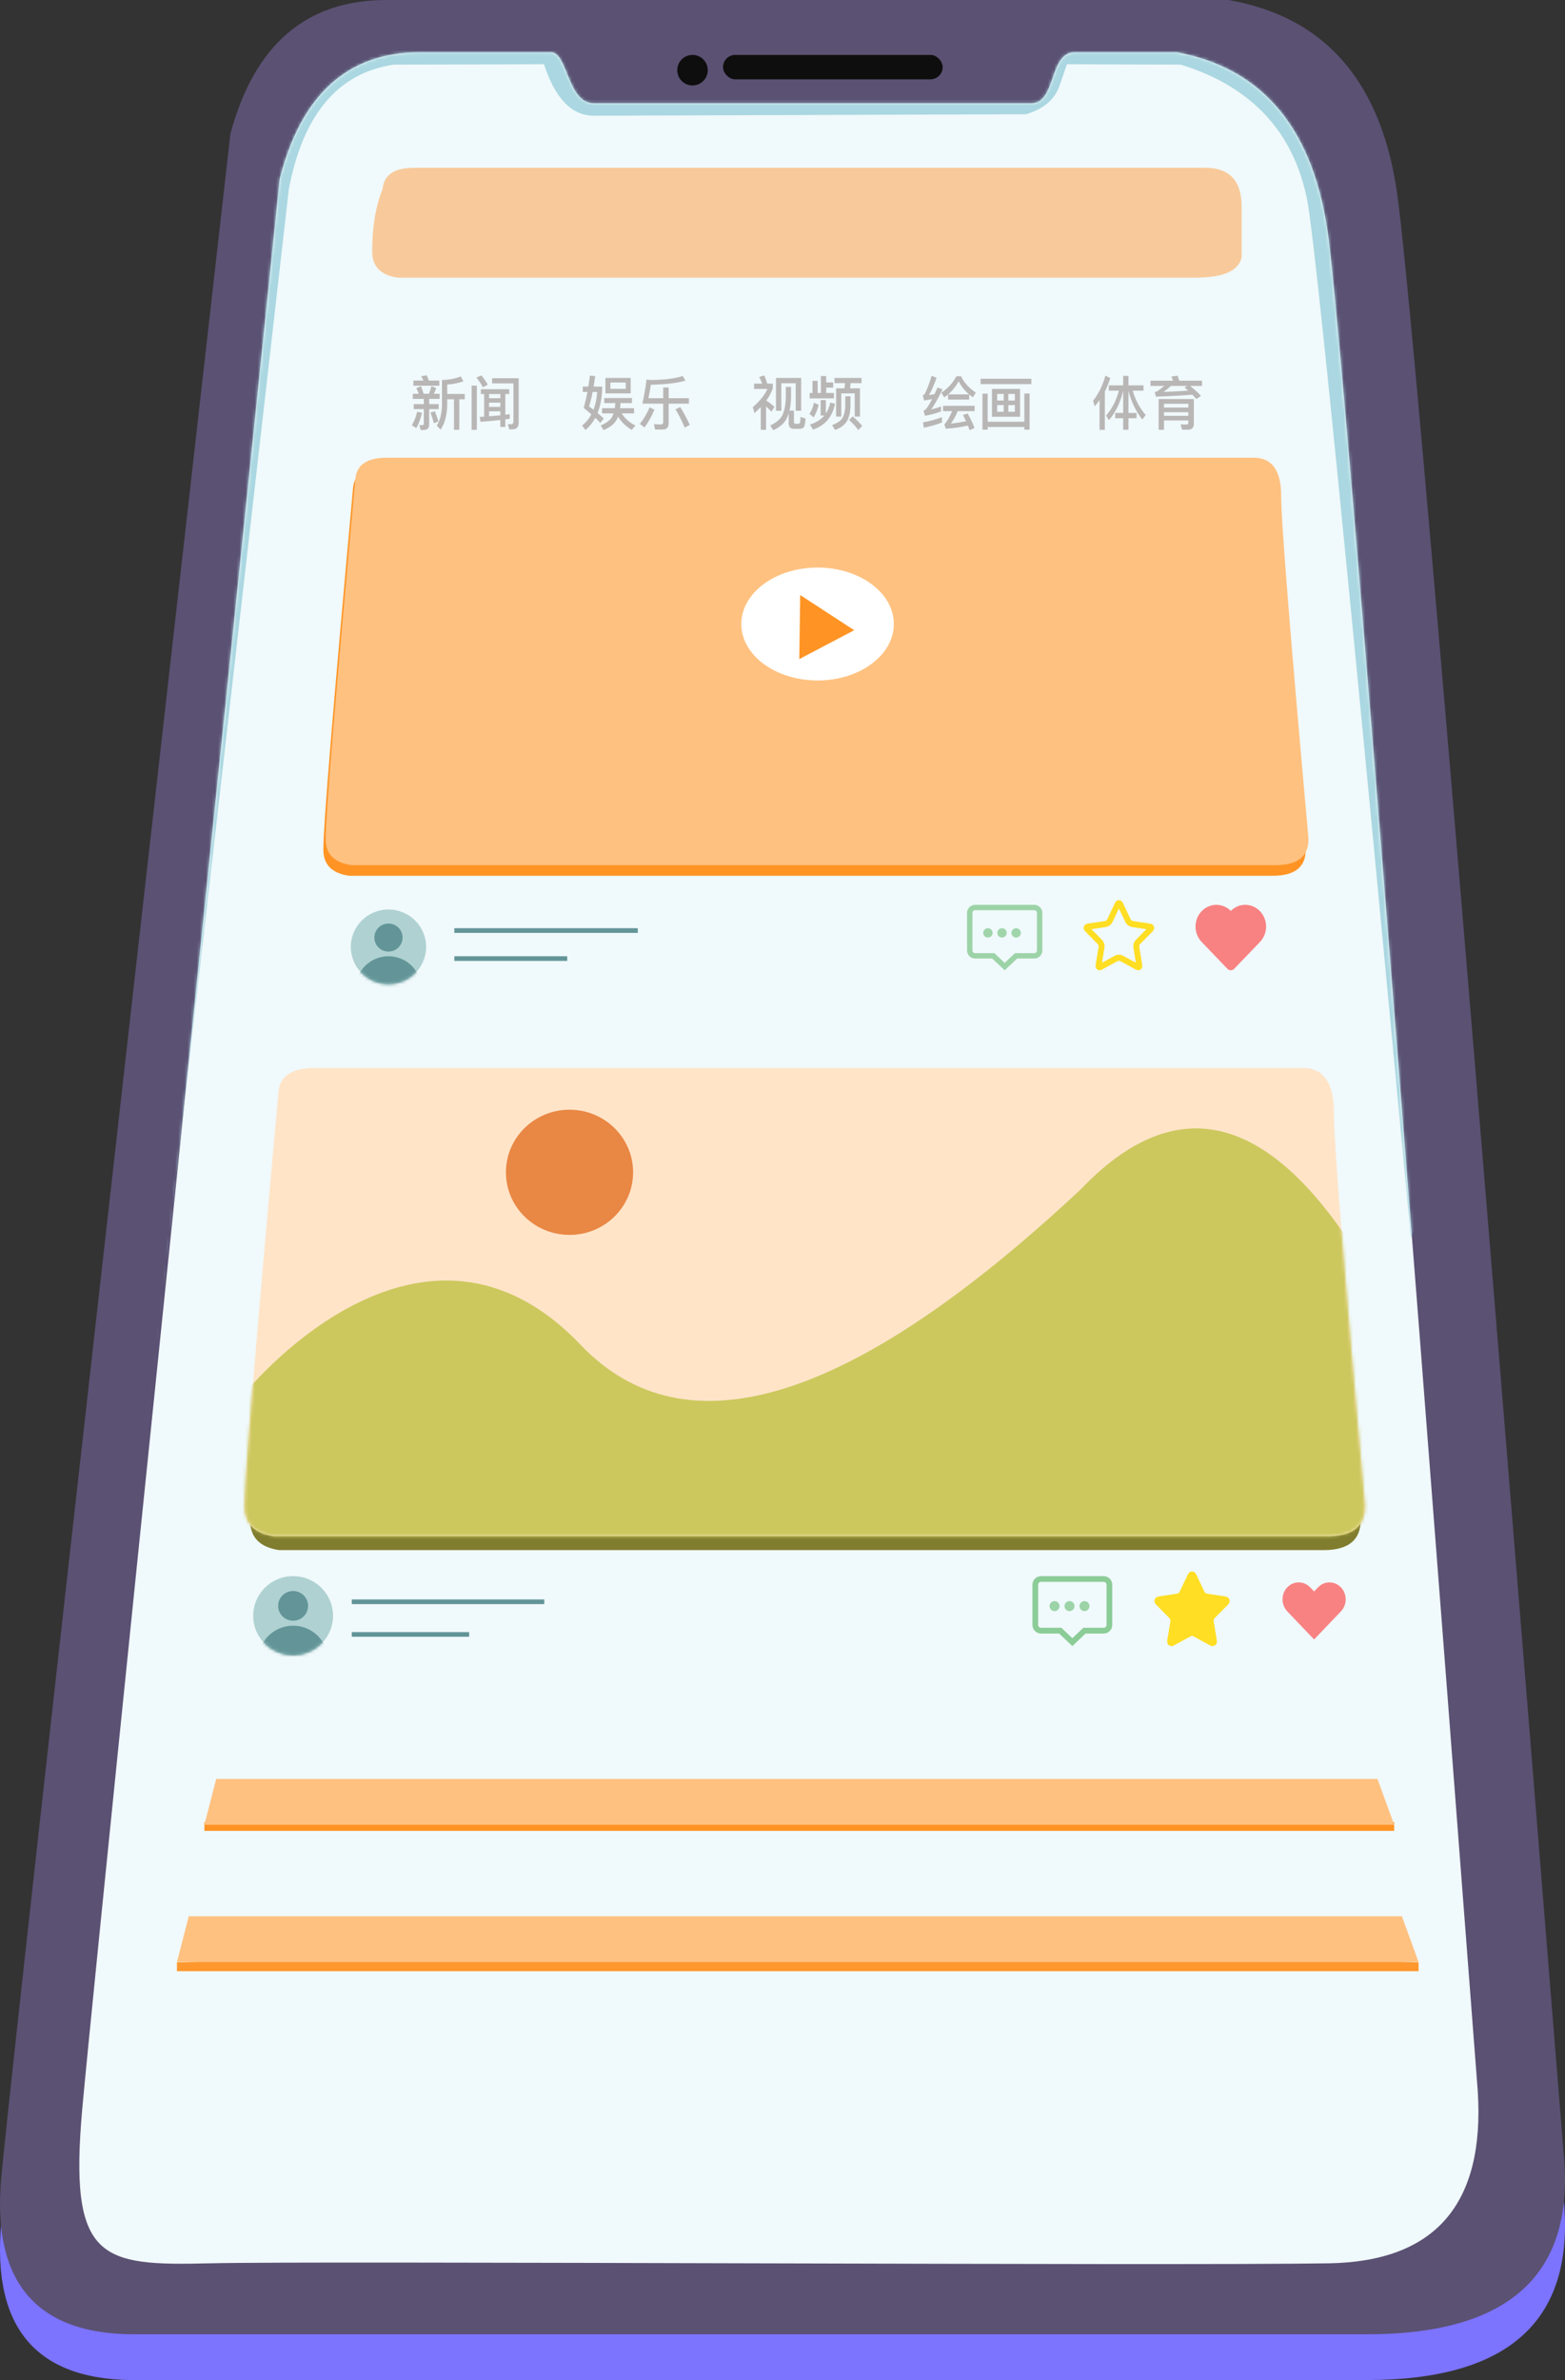 <?xml version="1.0" encoding="UTF-8"?>
<svg width="513px" height="780px" viewBox="0 0 513 780" version="1.1" xmlns="http://www.w3.org/2000/svg" xmlns:xlink="http://www.w3.org/1999/xlink">
    <rect x="0" y="0" width="513" height="780" fill="#333333" stroke="none"/>
    <!-- Generator: Sketch 60.1 (88133) - https://sketch.com -->
    <title>手机</title>
    <desc>Created with Sketch.</desc>
    <defs>
        <path d="M359.702,0.119 C388.516,5.433 405.14,25.963 409.575,61.709 C414.01,97.454 430.283,299.606 458.395,668.164 C460.798,705.296 444.525,724.15 409.575,724.728 C357.15,725.594 78.534,723.862 42.716,724.728 C6.897,725.594 -3.527,723.862 0.991,673.8 C4.004,640.425 25.565,429.713 65.676,41.662 C72.735,13.967 88.046,0.119 111.609,0.119 C119.43,0.119 133.767,0.119 154.62,0.119 C160.096,0.119 160.004,16.828 168.574,16.828 C195.369,16.828 254.562,16.828 312.113,16.828 C320.303,16.828 317.728,0.119 326.319,0.119 C333.432,0.119 344.559,0.119 359.702,0.119 Z" id="path-1"></path>
        <path d="M149.882,0 L304.571,0 C310.557,0 313.55,4.182 313.55,12.547 C313.55,20.911 316.532,58.3 322.497,124.714 C322.642,130.457 319.203,133.392 312.18,133.518 C301.124,133.518 246.056,133.518 146.978,133.518 L8.783,133.518 C3.03,132.689 0.221,129.754 0.358,124.714 C0.358,117.099 3.602,77.806 10.091,6.836 C10.54,2.279 13.963,0 20.362,0 C26.761,0 69.934,0 149.882,0 Z" id="path-3"></path>
        <path d="M170.649,0 L346.991,0 C353.815,0 357.227,4.807 357.227,14.42 C357.227,24.034 360.626,67.005 367.426,143.335 C367.591,149.936 363.671,153.309 355.665,153.454 C343.061,153.454 280.286,153.454 167.338,153.454 L9.8,153.454 C3.241,152.501 0.04,149.128 0.196,143.335 C0.196,134.583 3.894,89.424 11.291,7.856 C11.802,2.619 15.705,0 23,0 C30.294,0 79.511,0 170.649,0 Z" id="path-5"></path>
        <ellipse id="path-7" cx="12.336" cy="12.252" rx="12.336" ry="12.252"></ellipse>
        <ellipse id="path-9" cx="13.079" cy="12.988" rx="13.079" ry="12.988"></ellipse>
    </defs>
    <g id="页面-1" stroke="none" stroke-width="1" fill="none" fill-rule="evenodd">
        <g id="画板" transform="translate(-458, -6107)">
            <g id="手机" transform="translate(458, 6107)">
                <path d="M402.701,15 C434.764,20.61 453.263,42.284 458.198,80.021 C463.133,117.758 481.241,331.173 512.522,720.266 C516.552,760.076 495.085,779.981 448.12,779.981 C401.156,779.981 267.115,779.981 45.999,779.981 C12.284,780.652 -2.897,763.371 0.455,728.136 C3.807,692.902 28.83,469.809 75.525,58.858 C83.379,29.619 100.417,15 126.636,15 C152.856,15 244.878,15 402.701,15 Z" id="路径-244备份" fill="#7C73FF"></path>
                <path d="M402.701,0 C434.764,5.61 453.263,27.284 458.198,65.021 C463.133,102.758 481.241,316.173 512.522,705.266 C516.552,745.076 495.085,764.981 448.12,764.981 C401.156,764.981 267.115,764.981 45.999,764.981 C12.284,765.652 -2.897,748.371 0.455,713.136 C3.807,677.902 28.83,454.809 75.525,43.858 C83.379,14.619 100.417,0 126.636,0 C152.856,0 244.878,0 402.701,0 Z" id="路径-244" fill="#5B5173"></path>
                <circle id="椭圆形" fill="#0E0E0E" cx="227" cy="23" r="5"></circle>
                <rect id="矩形" fill="#0E0E0E" x="237" y="18" width="72" height="8" rx="4"></rect>
                <g id="路径-20" transform="translate(26, 17)">
                    <mask id="mask-2" fill="white">
                        <use xlink:href="#path-1"></use>
                    </mask>
                    <use id="蒙版" fill="#F0F9FB" xlink:href="#path-1"></use>
                    <path d="M20.31,468.563 L68.667,45.084 C73.301,20.525 84.764,6.891 103.057,4.182 L152.321,4.04 C155.966,15.295 161.422,20.923 168.689,20.923 L310.338,20.438 C316.07,18.716 319.719,15.622 321.284,11.153 L323.735,4.04 L361.061,4.182 C384.194,11.324 398.004,26.11 402.491,48.541 C405.093,61.766 416.419,175.092 436.467,388.522 L449.542,358.567 L405.428,11.153 L378.17,-4.369 L80.07,-4.369 L58.609,37.649 L20.31,468.563 Z" fill="#AAD7E1" mask="url(#mask-2)"></path>
                </g>
                <path d="M144.006,126.401 L144.006,124.72 L140.564,124.72 C140.34,124.089 140.098,123.516 139.875,123 L138.052,123.306 C138.331,123.745 138.591,124.223 138.815,124.72 L135.502,124.72 L135.502,126.401 L144.006,126.401 Z M150.556,140.866 L150.556,130.854 L152.342,130.854 L152.342,129.115 L146.593,129.115 L146.593,126.019 C148.528,125.885 150.295,125.541 151.896,124.968 L151.04,123.363 C149.216,124.089 147.169,124.49 144.881,124.529 L144.881,132.783 C144.806,135.631 144.229,137.847 143.169,139.452 L144.415,140.828 C145.774,138.822 146.5,136.146 146.593,132.783 L146.593,130.854 L148.825,130.854 L148.825,140.866 L150.556,140.866 Z M138.833,140.924 C140.061,140.924 140.675,140.35 140.675,139.204 L140.675,134.083 L143.801,134.083 L143.801,132.439 L140.675,132.439 L140.675,130.72 L144.118,130.72 L144.118,129.057 L142.22,129.057 C142.499,128.484 142.759,127.854 142.983,127.146 L141.401,126.573 C141.178,127.433 140.917,128.255 140.62,129.057 L138.852,129.057 C138.591,128.102 138.294,127.28 137.996,126.592 L136.451,127.185 C136.768,127.758 137.047,128.389 137.289,129.057 L135.316,129.057 L135.316,130.72 L138.926,130.72 L138.926,132.439 L135.614,132.439 L135.614,134.083 L138.926,134.083 L138.926,138.783 C138.926,139.166 138.703,139.357 138.256,139.357 C138.014,139.357 137.754,139.318 137.475,139.242 L137.866,140.924 L138.833,140.924 Z M142.22,138.688 L143.708,138.115 C143.429,137.121 143.039,136.013 142.555,134.79 L141.103,135.191 C141.55,136.338 141.922,137.503 142.22,138.688 Z M136.451,140.312 C137.27,138.879 137.884,137.197 138.331,135.268 L136.731,134.924 C136.396,136.49 135.819,137.981 135,139.357 L136.451,140.312 Z M158.297,126.917 L159.897,126.076 C159.283,124.968 158.576,123.955 157.794,123.019 L156.176,123.745 C156.957,124.682 157.664,125.732 158.297,126.917 Z M167.991,140.694 C169.331,140.694 170.02,139.949 170.02,138.478 L170.02,123.955 L161.311,123.955 L161.311,125.637 L168.308,125.637 L168.308,137.981 C168.308,138.669 168.066,139.032 167.619,139.032 L166.484,138.994 L166.931,140.694 L167.991,140.694 Z M156.306,140.866 L156.306,126.382 L154.594,126.382 L154.594,140.866 L156.306,140.866 Z M165.647,139.911 L165.647,137.427 L167.098,137.217 L167.098,137.217 L167.098,135.726 C166.633,135.783 166.149,135.841 165.647,135.917 L165.647,129.134 L166.931,129.134 L166.931,127.548 L157.627,127.548 L157.627,129.134 L158.706,129.134 L158.706,136.548 L157.292,136.624 L157.478,138.229 C159.804,138.076 161.981,137.866 164.009,137.637 L164.009,139.911 L165.647,139.911 Z M164.009,130.51 L160.306,130.51 L160.306,129.134 L164.009,129.134 L164.009,130.51 Z M164.009,133.338 L160.306,133.338 L160.306,131.962 L164.009,131.962 L164.009,133.338 Z M160.306,136.433 L160.306,134.79 L164.009,134.79 L164.009,136.108 C162.856,136.223 161.609,136.318 160.306,136.433 Z M191.939,140.924 C193.223,139.815 194.284,138.478 195.14,136.93 C195.754,137.503 196.294,138.057 196.759,138.592 L197.931,137.178 C197.391,136.643 196.703,136.032 195.884,135.344 C196.759,133.166 197.261,130.624 197.391,127.701 L197.391,126.707 L194.582,126.707 C194.749,125.637 194.917,124.49 195.103,123.268 L193.372,123.096 C193.223,124.318 193.037,125.522 192.851,126.707 L191.028,126.707 L191.028,128.446 L192.553,128.446 C192.2,130.318 191.791,132.076 191.344,133.701 C192.274,134.427 193.112,135.134 193.856,135.783 C193.075,137.236 192.051,138.459 190.804,139.49 L191.939,140.924 Z M206.733,128.924 L206.733,123.86 L198.452,123.86 L198.452,128.924 L206.733,128.924 Z M205.114,127.433 L200.09,127.433 L200.09,125.35 L205.114,125.35 L205.114,127.433 Z M194.545,134.274 C194.098,133.93 193.614,133.567 193.093,133.185 C193.502,131.924 193.893,130.338 194.265,128.446 L195.754,128.446 C195.605,130.624 195.214,132.554 194.545,134.274 Z M197.838,140.943 C199.755,140.178 201.15,139.127 202.006,137.771 C202.229,137.389 202.416,136.968 202.602,136.51 C203.606,138.229 205.114,139.701 207.086,140.885 L208.277,139.452 C206.267,138.42 204.779,137.102 203.811,135.478 L207.83,135.478 L207.83,133.777 L203.271,133.777 C203.327,133.261 203.365,132.707 203.402,132.096 L207.142,132.096 L207.142,130.433 L198.061,130.433 L198.061,132.096 L201.708,132.096 C201.671,132.669 201.615,133.242 201.541,133.777 L197.354,133.777 L197.354,135.478 L201.132,135.478 C201.001,135.86 200.853,136.242 200.666,136.586 C199.997,137.732 198.75,138.669 196.908,139.433 L197.838,140.943 Z M217.264,140.771 C218.53,140.771 219.181,140.064 219.181,138.688 L219.181,132.287 L225.824,132.287 L225.824,130.51 L219.181,130.51 L219.181,126.994 L217.395,126.994 L217.395,130.51 L212.538,130.51 C212.817,129.191 213.096,127.72 213.357,126.076 C218.009,126 221.786,125.561 224.67,124.758 L223.833,123.229 C221.153,124.07 217.655,124.51 213.338,124.529 C212.854,124.51 212.371,124.452 211.924,124.376 C211.664,126.669 211.217,129.306 210.584,132.287 L217.395,132.287 L217.395,138.229 C217.395,138.803 217.134,139.108 216.65,139.108 C215.925,139.108 215.162,139.07 214.362,138.994 L214.752,140.771 L217.264,140.771 Z M224.447,140.121 L226.122,139.261 C225.117,137.121 224.075,135.172 222.996,133.395 L221.433,134.159 C222.512,135.917 223.517,137.904 224.447,140.121 Z M211.273,140.064 C212.501,138.42 213.58,136.49 214.511,134.274 L212.947,133.49 C212.054,135.592 210.975,137.408 209.728,138.917 L211.273,140.064 Z M251.112,140.847 L251.112,133.204 C251.707,133.701 252.284,134.274 252.861,134.924 L253.866,133.357 C253.047,132.573 252.154,131.885 251.186,131.274 C252.154,129.936 252.88,128.599 253.326,127.242 L253.326,125.713 L251.503,125.713 C251.279,124.911 250.944,124.013 250.535,123.038 L248.86,123.535 C249.232,124.242 249.549,124.968 249.828,125.713 L247.186,125.713 L247.186,127.452 L251.558,127.452 C250.721,129.401 249.121,131.389 246.758,133.452 L247.316,135.363 C248.06,134.713 248.749,134.064 249.381,133.414 L249.381,140.847 L251.112,140.847 Z M256.117,134.618 L256.117,125.599 L260.825,125.599 L260.825,134.618 L262.611,134.618 L262.611,123.86 L254.368,123.86 L254.368,134.618 L256.117,134.618 Z M253.438,141 C255.447,140.121 256.899,138.898 257.811,137.293 C258.071,136.758 258.313,136.166 258.536,135.497 L258.536,138.669 C258.536,139.911 259.094,140.541 260.211,140.541 L262.053,140.541 C262.649,140.541 263.114,140.389 263.411,140.102 C263.709,139.777 263.932,138.803 264.063,137.178 L262.425,136.624 C262.369,137.713 262.295,138.363 262.183,138.592 C262.072,138.783 261.923,138.879 261.737,138.879 L260.732,138.879 C260.397,138.879 260.248,138.669 260.248,138.287 L260.248,134.561 L258.797,134.561 C259.076,133.376 259.243,131.981 259.299,130.414 L259.299,126.803 L257.587,126.803 L257.587,130.414 C257.513,132.726 257.141,134.599 256.471,136.051 C255.764,137.408 254.443,138.535 252.489,139.414 L253.438,141 Z M273.348,130.567 L273.348,128.79 L270.817,128.79 L270.817,127.032 L273.106,127.032 L273.106,125.331 L270.817,125.331 L270.817,123.248 L269.087,123.248 L269.087,128.79 L268.026,128.79 L268.026,124.815 L266.333,124.815 L266.333,128.79 L265.402,128.79 L265.402,130.567 L273.348,130.567 Z M275.767,136.529 L275.767,128.924 L280.177,128.924 L280.177,136.529 L281.889,136.529 L281.889,127.261 L278.651,127.261 C278.726,126.726 278.781,126.153 278.819,125.561 L282.41,125.561 L282.41,123.86 L273.553,123.86 L273.553,125.561 L276.995,125.561 C276.939,126.134 276.883,126.707 276.809,127.261 L274.074,127.261 L274.074,136.529 L275.767,136.529 Z M273.72,140.904 C275.469,140.274 276.716,139.376 277.497,138.229 C278.279,136.987 278.707,135.325 278.781,133.242 L278.781,129.879 L277.069,129.879 L277.069,133.242 C276.995,134.809 276.679,136.07 276.102,137.064 C275.506,137.962 274.39,138.707 272.752,139.318 L273.72,140.904 Z M266.5,140.79 C270.482,139.433 272.883,136.605 273.701,132.306 L272.157,131.943 C271.878,133.28 271.394,134.484 270.706,135.516 L270.706,131.121 L269.012,131.121 L269.012,136.166 L270.222,136.166 C269.068,137.522 267.505,138.516 265.496,139.127 L266.5,140.79 Z M266.668,136.796 C267.356,135.822 267.915,134.427 268.342,132.631 L266.798,132 C266.482,133.49 265.998,134.694 265.347,135.611 L266.668,136.796 Z M281.331,140.924 L282.633,139.586 C281.777,138.554 280.735,137.503 279.507,136.452 L278.316,137.618 C279.619,138.803 280.624,139.892 281.331,140.924 Z M303.195,136.242 C304.869,135.994 306.618,135.516 308.461,134.828 L308.461,133.204 C307.381,133.624 306.302,133.949 305.241,134.197 C306.246,132.822 307.474,130.624 308.963,127.605 L307.326,126.994 C306.972,127.758 306.637,128.484 306.321,129.153 C305.725,129.287 305.111,129.401 304.516,129.478 C305.353,128.025 306.19,126.134 307.009,123.803 L305.372,123.153 C304.776,125.255 304.051,127.185 303.232,128.904 C303.009,129.248 302.767,129.478 302.469,129.592 L302.934,131.274 C303.827,131.102 304.702,130.93 305.539,130.777 C304.72,132.344 304.051,133.452 303.511,134.083 C303.288,134.293 303.027,134.465 302.729,134.599 L303.195,136.242 Z M317.69,130.949 L317.69,129.287 C318.062,129.592 318.453,129.898 318.899,130.204 L319.867,128.675 C317.597,127.127 315.978,125.35 315.048,123.325 L313.485,123.325 C312.331,125.541 310.675,127.318 308.554,128.694 L309.521,130.223 C309.949,129.936 310.359,129.631 310.768,129.287 L310.768,130.949 L317.69,130.949 Z M317.653,129.248 L310.805,129.248 C312.145,128.102 313.299,126.669 314.266,124.93 C315.048,126.554 316.183,127.987 317.653,129.248 Z M317.857,140.981 L319.439,140.236 C318.788,138.554 318.044,136.968 317.188,135.497 L315.643,136.013 C315.978,136.624 316.313,137.293 316.648,138.019 C315.048,138.382 313.392,138.65 311.698,138.803 C312.554,137.656 313.299,136.299 313.931,134.732 L319.476,134.732 L319.476,132.994 L309.13,132.994 L309.13,134.732 L312.108,134.732 C311.401,136.471 310.545,137.924 309.558,139.108 L310.024,140.503 C312.498,140.331 314.917,139.987 317.281,139.471 C317.467,139.93 317.671,140.446 317.857,140.981 Z M302.804,140.178 C305.037,139.72 307.009,139.146 308.758,138.459 L308.758,136.72 C306.972,137.408 304.925,137.981 302.581,138.401 L302.804,140.178 Z M338.065,125.885 L338.065,124.127 L321.43,124.127 L321.43,125.885 L338.065,125.885 Z M334.362,136.586 L334.362,127.452 L325.17,127.452 L325.17,136.586 L334.362,136.586 Z M323.756,140.809 L323.756,139.93 L335.777,139.93 L335.777,140.809 L337.489,140.809 L337.489,128.962 L335.777,128.962 L335.777,138.21 L323.756,138.21 L323.756,129.019 L322.044,129.019 L322.044,140.809 L323.756,140.809 Z M332.669,131.255 L330.529,131.255 L330.529,129.096 L332.669,129.096 L332.669,131.255 Z M329.003,131.255 L326.864,131.255 L326.864,129.096 L329.003,129.096 L329.003,131.255 Z M329.003,134.943 L326.864,134.943 L326.864,132.745 L329.003,132.745 L329.003,134.943 Z M332.669,134.943 L330.529,134.943 L330.529,132.745 L332.669,132.745 L332.669,134.943 Z M362.162,140.866 L362.162,128.312 C362.888,126.898 363.483,125.427 363.93,123.879 L362.348,123.115 C361.492,126.248 360.134,129 358.311,131.35 L358.832,133.166 C359.39,132.516 359.929,131.828 360.432,131.14 L360.432,140.866 L362.162,140.866 Z M369.903,140.847 L369.903,137.064 L372.564,137.064 L372.564,135.325 L369.903,135.325 L369.903,128.025 C370.759,131.522 372.266,134.675 374.425,137.484 L375.56,136.013 C373.55,133.682 372.117,131.006 371.299,128.025 L374.834,128.025 L374.834,126.287 L369.903,126.287 L369.903,123.191 L368.173,123.191 L368.173,126.287 L363.465,126.287 L363.465,128.025 L366.758,128.025 C365.884,131.312 364.488,134.025 362.572,136.166 L363.483,137.713 C365.679,135.191 367.242,131.962 368.173,128.025 L368.173,135.325 L365.567,135.325 L365.567,137.064 L368.173,137.064 L368.173,140.847 L369.903,140.847 Z M392.176,130.777 L393.665,129.726 C392.846,128.809 391.655,127.72 390.13,126.478 L394,126.478 L394,124.758 L386.557,124.758 C386.371,124.146 386.185,123.611 385.98,123.115 L383.915,123.439 C384.138,123.841 384.361,124.28 384.547,124.758 L377.141,124.758 L377.141,126.478 L381.607,126.478 C380.751,127.204 380.007,127.777 379.374,128.217 C379.151,128.331 378.872,128.408 378.518,128.446 L378.909,129.994 C383.784,129.822 387.766,129.611 390.855,129.344 C391.339,129.841 391.786,130.318 392.176,130.777 Z M381.384,128.446 C382.11,127.949 382.928,127.28 383.84,126.478 L389.125,126.478 L388.325,127.013 C388.715,127.357 389.106,127.682 389.478,128.025 C387.171,128.178 384.473,128.331 381.384,128.446 Z M381.551,140.847 L381.551,137.79 L389.534,137.79 L389.534,138.554 C389.534,138.936 389.274,139.146 388.79,139.146 L387.004,139.07 L387.469,140.828 L389.367,140.828 C390.669,140.828 391.339,140.197 391.339,138.936 L391.339,130.777 L379.784,130.777 L379.784,140.847 L381.551,140.847 Z M389.534,133.567 L381.551,133.567 L381.551,132.325 L389.534,132.325 L389.534,133.567 Z M389.534,136.261 L381.551,136.261 L381.551,135.096 L389.534,135.096 L389.534,136.261 Z" id="新闻娱乐视频绘画体育" fill="#B9B6B6" fill-rule="nonzero"></path>
                <path d="M255.771,55 L395.587,55 C403.196,55.177 407,59.415 407,67.714 C407,76.013 407,81.531 407,84.268 C406.116,88.756 401.033,91 391.752,91 C382.47,91 337.143,91 255.771,91 L130.393,91 C124.665,90.16 121.868,87.186 122.005,82.078 C122.005,74.362 123.141,67.644 125.412,61.927 C125.859,57.309 129.267,55 135.638,55 C142.009,55 182.053,55 255.771,55 Z" id="路径-252" fill="#F8CA9B"></path>
                <path d="M255.46,153 L410.078,153 C416.061,153 419.053,157.197 419.053,165.592 C419.053,173.987 422.034,211.511 427.996,278.164 C428.141,283.928 424.703,286.874 417.684,287 C406.633,287 351.59,287 252.557,287 L114.426,287 C108.675,286.168 105.868,283.223 106.005,278.164 C106.005,270.522 109.248,231.087 115.733,159.86 C116.182,155.287 119.604,153 126,153 C132.395,153 175.549,153 255.46,153 Z" id="蒙版" fill="#FF9424"></path>
                <g id="路径-8备份" transform="translate(106, 150)">
                    <g transform="translate(0.411, 0)">
                        <mask id="mask-4" fill="white">
                            <use xlink:href="#path-3"></use>
                        </mask>
                        <use id="蒙版" fill="#FFC180" opacity="0.813" xlink:href="#path-3"></use>
                    </g>
                </g>
                <path d="M250.955,354 L425.74,354 C432.504,354 435.886,358.824 435.886,368.472 C435.886,378.119 439.256,421.244 445.995,497.845 C446.159,504.47 442.273,507.855 434.338,508 C421.846,508 359.624,508 247.673,508 L91.525,508 C85.024,507.044 81.851,503.659 82.005,497.845 C82.005,489.062 85.671,443.742 93.003,361.884 C93.51,356.628 97.378,354 104.608,354 C111.838,354 160.62,354 250.955,354 Z" id="路径-252备份-2" fill="#807D2E"></path>
                <g id="路径-8" transform="translate(80, 350)">
                    <mask id="mask-6" fill="white">
                        <use xlink:href="#path-5"></use>
                    </mask>
                    <use id="蒙版" fill="#FFE4C8" xlink:href="#path-5"></use>
                    <path d="M2.45,103.984 C2.893,103.984 58.658,36.546 110.289,90.694 C144.71,126.793 199.379,109.807 274.296,39.736 C304.404,8.225 333.82,14.07 362.543,57.271 L371.237,161.779 L-3.708,159.215 C0.101,122.394 2.154,103.984 2.45,103.984 Z" fill="#CCC85E" mask="url(#mask-6)"></path>
                    <ellipse id="椭圆形" fill="#E98744" mask="url(#mask-6)" cx="106.685" cy="34.185" rx="20.843" ry="20.511"></ellipse>
                </g>
                <g id="编组-2" transform="translate(115, 295)">
                    <g id="留言板,信息_jurassic-(1)" transform="translate(202, 1.532)" fill-rule="nonzero">
                        <path d="M22.028,0 L2.643,0 C1.187,0 0,1.185 0,2.639 L0,14.954 C0,16.408 1.187,17.593 2.643,17.593 L8.247,17.593 L12.336,21.441 L16.422,17.593 L22.028,17.593 C23.485,17.593 24.672,16.408 24.672,14.954 L24.672,2.639 C24.672,1.185 23.485,0 22.028,0 Z M22.909,14.954 C22.909,15.438 22.516,15.834 22.028,15.834 L15.723,15.834 L12.336,19.022 L8.946,15.834 L2.643,15.834 C2.156,15.834 1.762,15.438 1.762,14.954 L1.762,2.639 C1.762,2.152 2.156,1.759 2.643,1.759 L22.028,1.759 C22.516,1.759 22.909,2.152 22.909,2.639 L22.909,14.954 Z" id="形状" fill="#9CD3A7"></path>
                        <path d="M6.834,7.658 C5.984,7.658 5.292,8.344 5.292,9.189 C5.292,10.036 5.984,10.721 6.834,10.721 C7.685,10.721 8.376,10.036 8.376,9.189 C8.376,8.344 7.685,7.658 6.834,7.658 Z" id="形状" fill="#A0D5AB"></path>
                        <path d="M11.46,7.658 C10.61,7.658 9.918,8.344 9.918,9.189 C9.918,10.036 10.61,10.721 11.46,10.721 C12.311,10.721 13.002,10.036 13.002,9.189 C13.002,8.344 12.311,7.658 11.46,7.658 Z" id="形状备份" fill="#A0D5AB"></path>
                        <path d="M16.086,7.658 C15.236,7.658 14.544,8.344 14.544,9.189 C14.544,10.036 15.236,10.721 16.086,10.721 C16.937,10.721 17.628,10.036 17.628,9.189 C17.628,8.344 16.937,7.658 16.086,7.658 Z" id="形状备份-2" fill="#A0D5AB"></path>
                    </g>
                    <g id="收藏" transform="translate(240.216, 0)" fill="#FFDE23" fill-rule="nonzero">
                        <path d="M17.11,13.015 C16.503,13.632 16.164,14.709 16.309,15.577 L17.123,20.511 L12.869,18.188 C12.112,17.777 11.016,17.775 10.261,18.188 L6.007,20.511 L6.821,15.577 C6.963,14.709 6.627,13.632 6.02,13.015 L2.564,9.516 L7.333,8.796 C8.175,8.668 9.062,7.999 9.439,7.208 L11.566,2.732 L13.691,7.208 C14.068,7.999 14.955,8.668 15.797,8.796 L20.566,9.516 L17.11,13.015 Z M22.618,10.23 C23.07,9.773 23.233,9.205 23.065,8.673 C22.897,8.143 22.442,7.786 21.817,7.691 L16.076,6.825 C15.867,6.794 15.521,6.53 15.425,6.332 L12.858,0.925 C12.579,0.337 12.106,0 11.564,0 C11.023,0 10.55,0.339 10.271,0.925 L7.705,6.332 C7.609,6.532 7.263,6.794 7.051,6.825 L1.31,7.691 C0.685,7.786 0.233,8.143 0.065,8.673 C-0.103,9.202 0.06,9.77 0.512,10.23 L4.665,14.437 C4.82,14.593 4.955,15.022 4.916,15.243 L3.934,21.185 C3.828,21.832 4.017,22.392 4.456,22.719 C4.683,22.888 4.947,22.973 5.224,22.973 C5.482,22.973 5.756,22.898 6.025,22.752 L11.16,19.946 C11.344,19.846 11.778,19.846 11.962,19.946 L17.095,22.752 C17.653,23.058 18.227,23.045 18.663,22.719 C19.103,22.39 19.294,21.832 19.188,21.185 L18.206,15.243 C18.17,15.022 18.304,14.593 18.457,14.437 L22.618,10.23 L22.618,10.23 Z" id="形状"></path>
                    </g>
                    <g id="收藏-(1)" transform="translate(276.89, 1.532)" fill="#F88282" fill-rule="nonzero">
                        <path d="M16.304,0 C14.596,0 12.889,0.663 11.567,1.99 L11.565,1.987 L11.562,1.99 C10.241,0.663 8.533,0 6.826,0 C5.079,0 3.333,0.695 1.999,2.084 C-0.637,4.832 -0.665,9.265 1.909,12.052 L1.907,12.055 L10.45,20.96 C10.743,21.268 11.145,21.441 11.565,21.441 C11.985,21.441 12.387,21.268 12.679,20.96 L21.223,12.055 L21.221,12.052 C23.795,9.265 23.766,4.832 21.13,2.084 C19.797,0.695 18.05,0 16.304,0 Z" id="路径"></path>
                    </g>
                    <g id="椭圆形" transform="translate(0, 3.063)">
                        <mask id="mask-8" fill="white">
                            <use xlink:href="#path-7"></use>
                        </mask>
                        <use id="蒙版" fill="#AFD1D2" xlink:href="#path-7"></use>
                        <ellipse fill="#639598" mask="url(#mask-8)" cx="12.336" cy="9.189" rx="4.626" ry="4.595"></ellipse>
                        <ellipse fill="#639598" mask="url(#mask-8)" cx="12.336" cy="26.036" rx="10.794" ry="10.721"></ellipse>
                    </g>
                    <rect id="矩形" fill="#639598" x="33.924" y="9.189" width="60.137" height="1.532"></rect>
                    <rect id="矩形备份" fill="#639598" x="33.924" y="18.378" width="37.008" height="1.532"></rect>
                </g>
                <g id="编组-2备份" transform="translate(83, 515)">
                    <g id="留言板,信息_jurassic-(1)" transform="translate(255.432, 1.528)" fill-rule="nonzero">
                        <path d="M23.356,0 L2.803,0 C1.258,0 0,1.266 0,2.821 L0,15.985 C0,17.54 1.258,18.806 2.803,18.806 L8.744,18.806 L13.079,22.92 L17.412,18.806 L23.356,18.806 C24.9,18.806 26.159,17.54 26.159,15.985 L26.159,2.821 C26.159,1.266 24.9,0 23.356,0 Z M24.29,15.985 C24.29,16.503 23.873,16.926 23.356,16.926 L16.67,16.926 L13.079,20.334 L9.485,16.926 L2.803,16.926 C2.286,16.926 1.868,16.503 1.868,15.985 L1.868,2.821 C1.868,2.301 2.286,1.881 2.803,1.881 L23.356,1.881 C23.873,1.881 24.29,2.301 24.29,2.821 L24.29,15.985 Z" id="形状" fill="#8BCC97"></path>
                        <path d="M7.246,8.186 C6.345,8.186 5.611,8.92 5.611,9.823 C5.611,10.728 6.345,11.46 7.246,11.46 C8.148,11.46 8.881,10.728 8.881,9.823 C8.881,8.92 8.148,8.186 7.246,8.186 Z" id="形状" fill="#9CD3A7"></path>
                        <path d="M12.151,8.186 C11.249,8.186 10.516,8.92 10.516,9.823 C10.516,10.728 11.249,11.46 12.151,11.46 C13.053,11.46 13.786,10.728 13.786,9.823 C13.786,8.92 13.053,8.186 12.151,8.186 Z" id="形状备份" fill="#9CD3A7"></path>
                        <path d="M17.056,8.186 C16.154,8.186 15.421,8.92 15.421,9.823 C15.421,10.728 16.154,11.46 17.056,11.46 C17.958,11.46 18.691,10.728 18.691,9.823 C18.691,8.92 17.958,8.186 17.056,8.186 Z" id="形状备份-2" fill="#9CD3A7"></path>
                    </g>
                    <g id="收藏" transform="translate(295.439, 0)" fill="#FFDE23" fill-rule="nonzero">
                        <path d="M18.212,13.851 C17.566,14.508 17.206,15.653 17.36,16.578 L18.226,21.828 L13.698,19.356 C12.892,18.919 11.725,18.916 10.922,19.356 L6.394,21.828 L7.26,16.578 C7.412,15.653 7.054,14.508 6.407,13.851 L2.729,10.127 L7.805,9.361 C8.702,9.224 9.645,8.513 10.047,7.671 L12.311,2.907 L14.573,7.671 C14.974,8.513 15.918,9.224 16.815,9.361 L21.891,10.127 L18.212,13.851 Z" id="形状"></path>
                        <path d="M24.075,10.887 C24.557,10.4 24.73,9.796 24.551,9.23 C24.372,8.666 23.888,8.286 23.222,8.185 L17.112,7.263 C16.889,7.231 16.521,6.949 16.419,6.738 L13.687,0.984 C13.39,0.358 12.886,0 12.309,0 C11.734,0 11.23,0.361 10.933,0.984 L8.201,6.738 C8.099,6.952 7.731,7.231 7.505,7.263 L1.395,8.185 C0.729,8.286 0.248,8.666 0.069,9.23 C-0.11,9.793 0.063,10.397 0.545,10.887 L4.966,15.364 C5.131,15.53 5.274,15.987 5.233,16.222 L4.187,22.545 C4.074,23.234 4.275,23.83 4.743,24.177 C4.985,24.358 5.266,24.448 5.56,24.448 C5.835,24.448 6.127,24.369 6.413,24.213 L11.879,21.227 C12.075,21.12 12.537,21.12 12.732,21.227 L18.196,24.213 C18.79,24.538 19.401,24.525 19.866,24.177 C20.334,23.827 20.537,23.234 20.424,22.545 L19.379,16.222 C19.34,15.987 19.484,15.53 19.646,15.364 L24.075,10.887 L24.075,10.887 Z" id="路径"></path>
                    </g>
                    <g id="收藏-(1)" transform="translate(337.149, 3.23)" fill="#F88282" fill-rule="nonzero">
                        <path d="M15.652,0.347 C17.279,0.347 18.795,1.109 19.828,2.471 C20.409,3.237 20.785,4.16 20.91,5.129 C21.133,6.855 20.604,8.533 19.476,9.76 L19.37,9.876 L10.608,19.048 L1.856,9.888 L1.812,9.839 C0.853,8.797 0.271,7.419 0.255,5.972 C0.238,4.463 0.793,3.039 1.81,1.974 C2.812,0.925 4.146,0.347 5.563,0.347 C6.945,0.347 8.253,0.899 9.248,1.901 L9.372,2.026 L10.586,3.293 L10.61,3.269 L10.634,3.292 L11.844,2.026 L11.968,1.901 C12.962,0.899 14.27,0.347 15.652,0.347" id="形状"></path>
                    </g>
                    <g id="椭圆形" transform="translate(0, 1.528)">
                        <mask id="mask-10" fill="white">
                            <use xlink:href="#path-9"></use>
                        </mask>
                        <use id="蒙版" fill="#AFD1D2" xlink:href="#path-9"></use>
                        <ellipse fill="#639598" mask="url(#mask-10)" cx="13.079" cy="9.741" rx="4.905" ry="4.871"></ellipse>
                        <ellipse fill="#639598" mask="url(#mask-10)" cx="13.079" cy="27.6" rx="11.444" ry="11.365"></ellipse>
                    </g>
                    <rect id="矩形" fill="#639598" x="32.314" y="9.168" width="63.089" height="1.528"></rect>
                    <rect id="矩形备份" fill="#639598" x="32.314" y="19.864" width="38.469" height="1.528"></rect>
                </g>
                <polygon id="路径-423" fill="#FF9424" points="67 597.123 67 600 457 600 457 597.123 266.303 590"></polygon>
                <polygon id="矩形" fill="#FFC180" points="70.874 583 451.535 583 457 598 67 598"></polygon>
                <polygon id="路径-423备份" fill="#FE982E" points="58 643.123 58 646 465 646 465 643.123 269.17 636"></polygon>
                <polygon id="矩形备份-2" fill="#FFC180" points="61.871 628 459.538 628 465 643 58 643"></polygon>
                <ellipse id="椭圆形" fill="#FFFFFF" cx="268" cy="204.5" rx="25" ry="18.5"></ellipse>
                <polygon id="三角形" fill="#FF9424" points="262.302 195 280 206.534 262 216"></polygon>
            </g>
        </g>
    </g>
</svg>